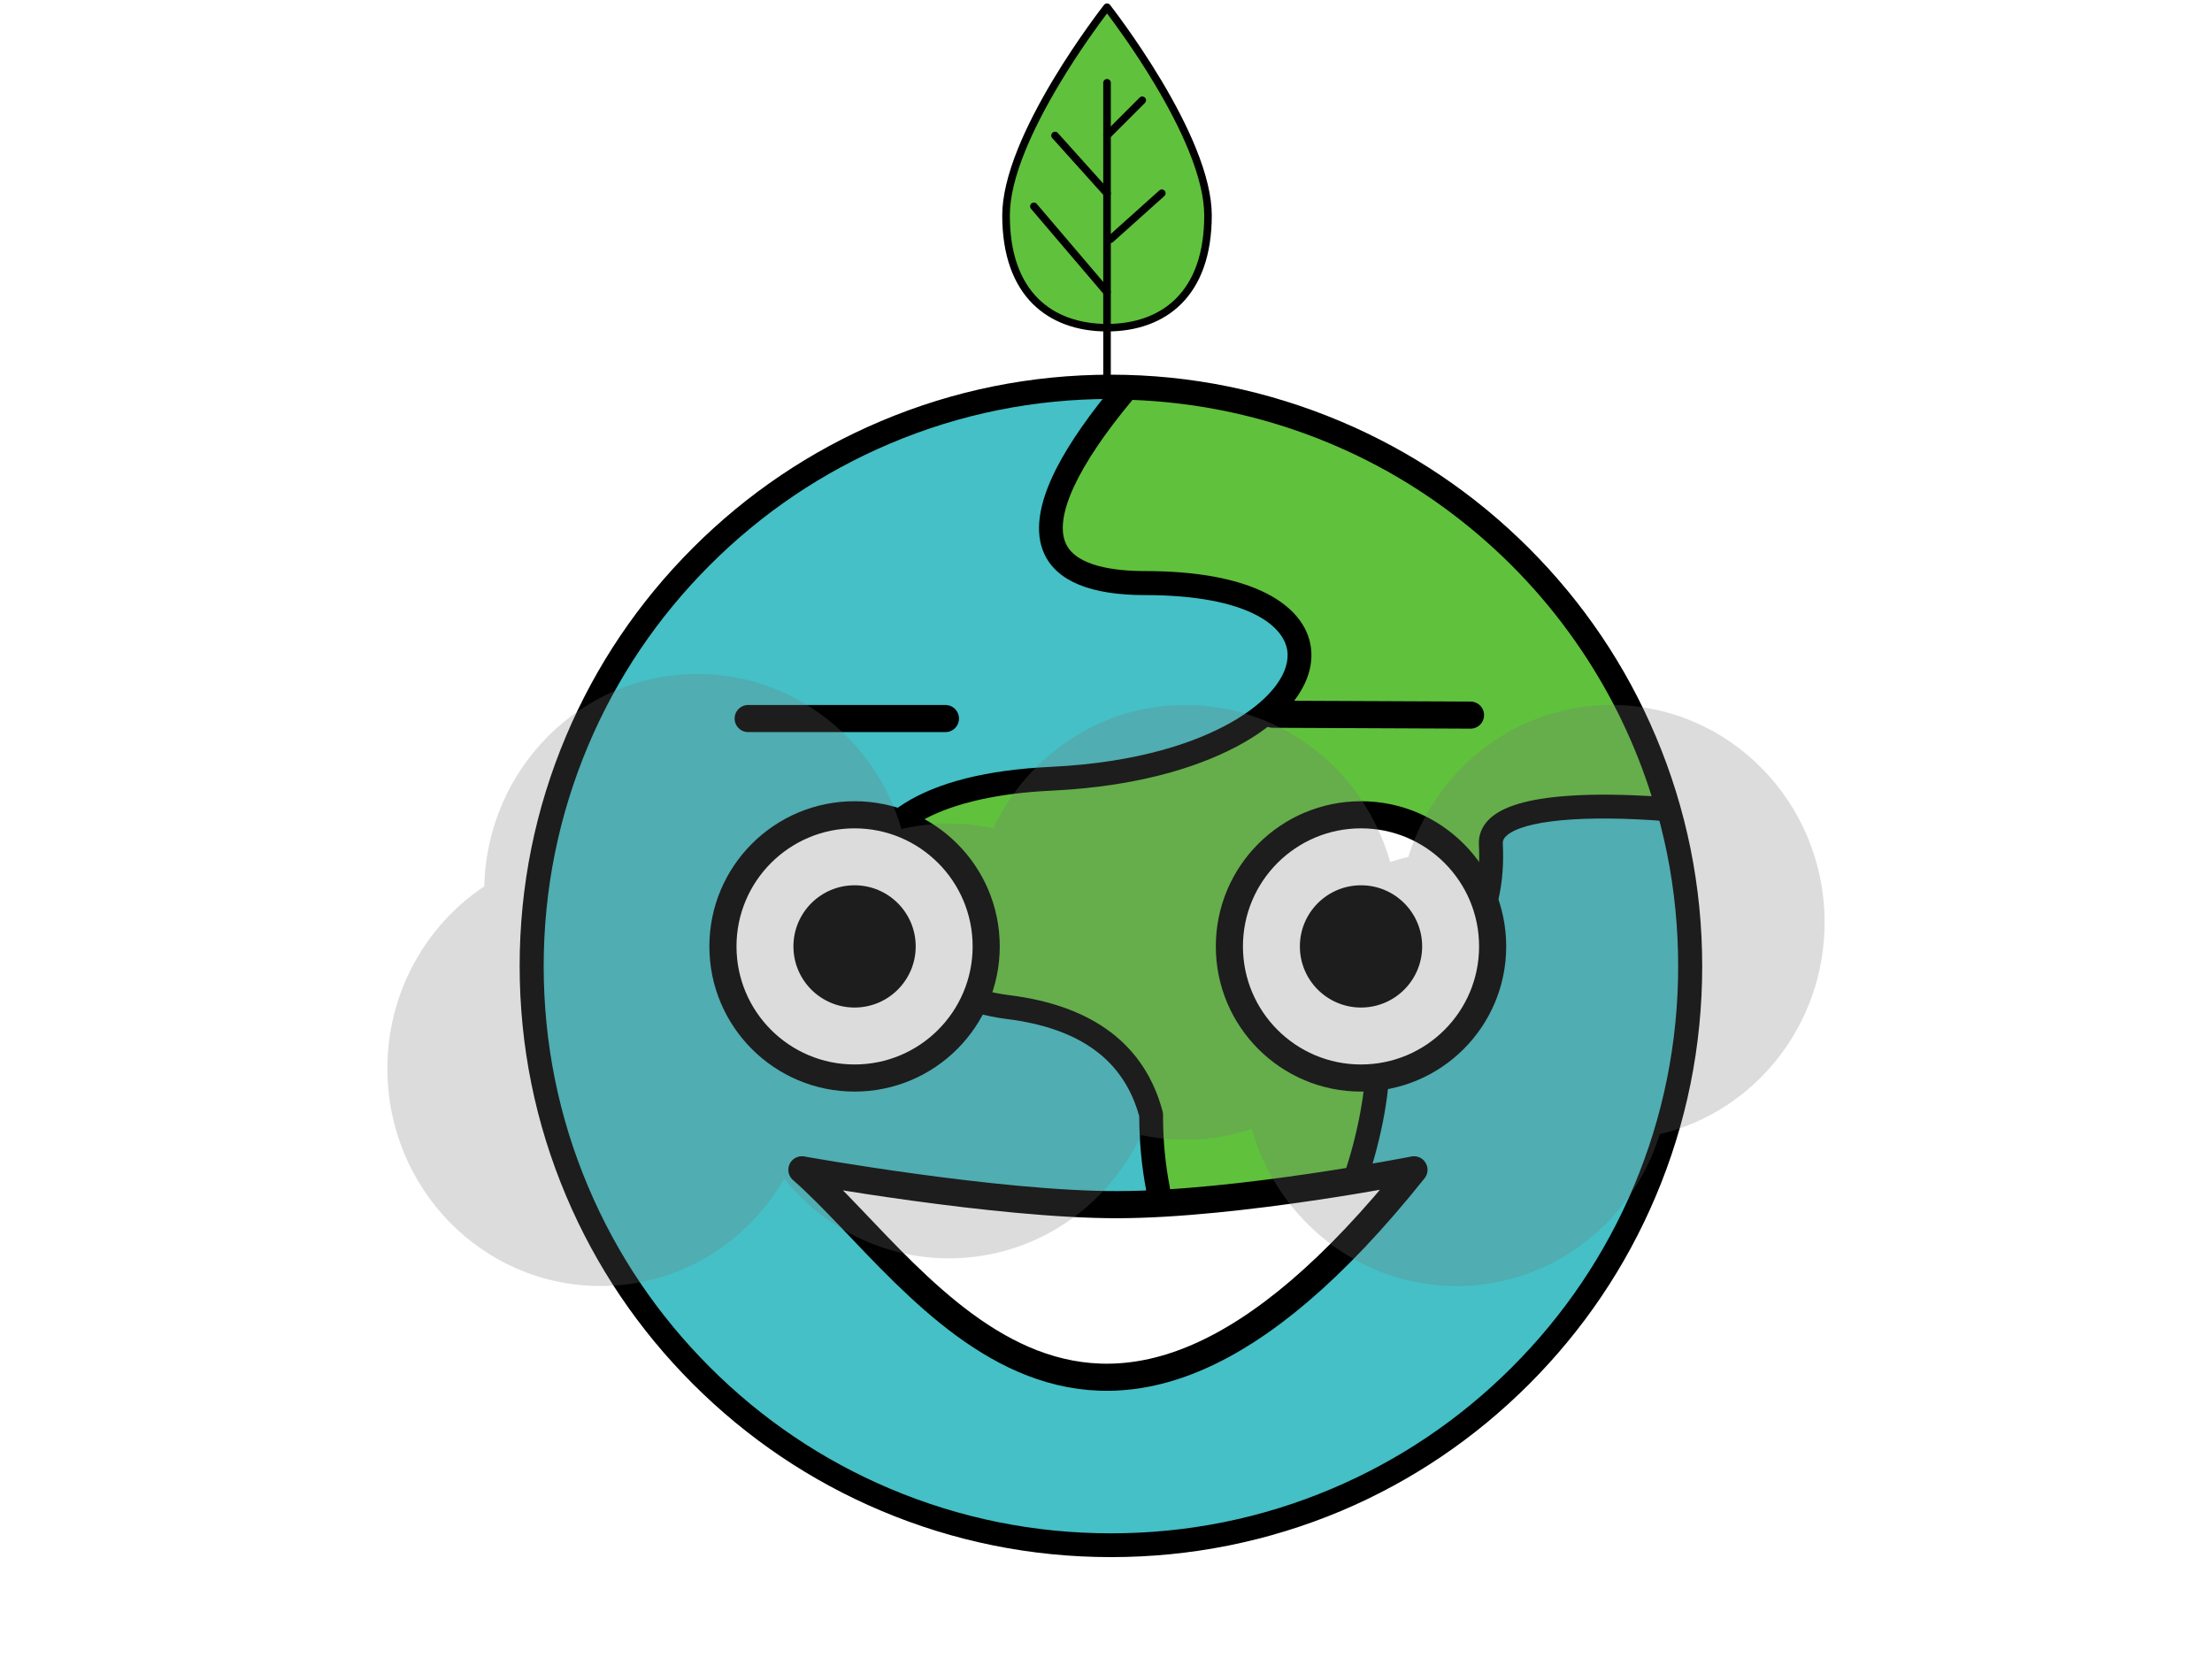 <svg width="571" height="432" viewBox="0 0 571 432" fill="none" xmlns="http://www.w3.org/2000/svg">
<path d="M137.258 249.42C137.258 269.054 141.125 288.496 148.639 306.636C156.153 324.776 167.166 341.258 181.049 355.142C194.933 369.025 211.415 380.038 229.555 387.552C247.695 395.066 267.137 398.933 286.771 398.933C306.406 398.933 325.848 395.066 343.988 387.552C362.128 380.038 378.61 369.025 392.494 355.142C406.377 341.258 417.39 324.776 424.904 306.636C432.418 288.496 436.285 269.054 436.285 249.42C436.285 229.785 432.418 210.343 424.904 192.203C417.39 174.063 406.377 157.581 392.494 143.697C378.61 129.814 362.128 118.801 343.988 111.287C325.848 103.773 306.406 99.906 286.771 99.906C267.137 99.906 247.695 103.773 229.555 111.287C211.415 118.801 194.933 129.814 181.049 143.697C167.166 157.581 156.153 174.063 148.639 192.203C141.125 210.343 137.258 229.785 137.258 249.42Z" fill="#44C0C6"/>
<path d="M286.772 401.988C266.188 401.988 246.191 397.946 227.367 389.984C209.191 382.3 192.867 371.283 178.856 357.273C164.846 343.263 153.829 326.938 146.145 308.762C138.184 289.938 134.141 269.972 134.141 249.358C134.141 228.744 138.184 208.778 146.145 189.953C153.829 171.777 164.846 155.453 178.856 141.443C192.867 127.432 209.191 116.416 227.367 108.732C246.191 100.77 266.158 96.727 286.772 96.727C307.386 96.727 327.352 100.862 346.176 108.824C364.352 116.508 380.677 127.525 394.687 141.535C408.697 155.545 419.714 171.87 427.398 190.046C435.359 208.87 439.402 228.836 439.402 249.45C439.402 270.064 435.359 290.03 427.398 308.855C419.714 327.031 408.697 343.355 394.687 357.366C380.677 371.376 364.352 382.393 346.176 390.076C327.352 397.976 307.386 401.988 286.772 401.988ZM286.772 102.992C266.991 102.992 247.827 106.849 229.774 114.502C212.339 121.878 196.693 132.432 183.238 145.886C169.784 159.341 159.23 174.987 151.854 192.422C144.232 210.475 140.344 229.639 140.344 249.419C140.344 269.2 144.201 288.364 151.854 306.417C159.23 323.852 169.784 339.498 183.238 352.953C196.693 366.407 212.339 376.961 229.774 384.337C247.827 391.959 266.991 395.847 286.772 395.847C306.552 395.847 325.716 391.99 343.769 384.337C361.204 376.961 376.85 366.407 390.305 352.953C403.759 339.498 414.313 323.852 421.689 306.417C429.311 288.364 433.199 269.2 433.199 249.419C433.199 229.639 429.342 210.475 421.689 192.422C414.313 174.987 403.759 159.341 390.305 145.886C376.85 132.432 361.204 121.878 343.769 114.502C325.716 106.88 306.552 102.992 286.772 102.992Z" fill="black"/>
<path d="M290.937 100.122C272.576 121.878 255.943 150.515 295.597 150.515C359.6 150.515 342.936 197.668 271.28 201.032C199.594 204.396 219.807 254.943 260.232 259.973C285.105 263.09 293.993 275.743 297.202 287.778V288.241C297.202 294.844 297.85 301.14 298.992 306.972V307.096C298.992 307.836 299.146 308.515 299.424 309.101C303.806 329.006 314.205 332.925 326.364 332.925C342.473 332.925 353.273 299.319 355.218 280.834C358.211 252.814 386.663 252.999 384.873 217.819C384.349 207.667 410.888 207.296 430.607 208.87C413.295 147.337 357.594 101.943 290.937 100.122Z" fill="#60C13D"/>
<path d="M326.333 336.073C315.1 336.073 301.584 333.11 296.43 310.12C296.091 309.256 295.906 308.299 295.875 307.312C294.702 301.078 294.085 294.69 294.085 288.272V288.179C290.073 273.675 278.841 265.436 259.831 263.059C249.061 261.702 239.032 257.227 231.626 250.438C224.281 243.711 220.27 235.317 220.578 227.386C220.794 221.831 223.17 213.87 233.354 207.451C242.118 201.927 254.832 198.748 271.126 197.977C294.733 196.866 309.391 191.219 317.538 186.652C326.981 181.375 332.536 174.74 332.382 168.938C332.227 161.872 322.476 153.632 295.597 153.632C281.587 153.632 272.854 150.052 269.583 143.016C267.021 137.493 268.04 130.086 272.638 121.045C276.032 114.379 281.402 106.664 288.592 98.147C289.209 97.437 290.104 97.036 291.03 97.067C307.694 97.53 324.019 100.647 339.541 106.356C354.569 111.879 368.58 119.748 381.201 129.716C393.699 139.591 404.531 151.287 413.418 164.495C422.429 177.918 429.218 192.577 433.569 208.099C433.847 209.056 433.631 210.105 432.983 210.907C432.335 211.679 431.348 212.111 430.36 212.018C408.913 210.29 392.989 211.771 388.762 215.875C387.99 216.616 387.928 217.233 387.928 217.727C388.978 238.403 379.905 248.031 371.882 256.517C365.525 263.275 359.507 269.632 358.273 281.205C357.131 291.975 353.428 305.275 348.861 315.15C342.534 328.852 334.758 336.073 326.333 336.073ZM292.326 103.239C278.069 120.366 271.99 133.543 275.168 140.393C277.884 146.195 287.759 147.429 295.597 147.429C308.867 147.429 319.421 149.373 326.95 153.2C334.264 156.934 338.399 162.458 338.523 168.784C338.708 177.054 332.166 185.541 320.532 192.021C311.798 196.897 296.214 202.945 271.403 204.118C243.939 205.414 227.244 214.178 226.719 227.602C226.472 233.712 229.774 240.378 235.761 245.871C242.241 251.827 251.067 255.746 260.572 256.918C282.235 259.634 295.566 269.756 300.134 287.006C300.195 287.253 300.226 287.531 300.226 287.809V288.272C300.226 294.382 300.812 300.492 301.954 306.417C301.985 306.602 302.016 306.818 302.016 307.003V307.127C302.016 307.404 302.078 307.651 302.17 307.867C302.263 308.052 302.325 308.268 302.386 308.484C306.275 326.229 314.792 329.87 326.333 329.87C334.079 329.87 340.282 319.007 343.275 312.558C348.49 301.263 351.329 288.241 352.132 280.557C353.582 266.917 360.618 259.48 367.376 252.29C375.245 243.957 382.682 236.057 381.757 218.036C381.633 215.567 382.559 213.283 384.441 211.463C387.836 208.191 394.378 206.216 404.5 205.476C411.937 204.92 419.93 205.167 426.348 205.538C422.152 192.206 416.103 179.585 408.265 167.92C399.748 155.237 389.348 144.004 377.344 134.53C365.247 124.964 351.792 117.434 337.35 112.126C322.939 106.818 307.787 103.825 292.326 103.239Z" fill="black"/>
<path d="M193.132 185.5L244.047 185.5" stroke="black" stroke-width="7" stroke-linecap="round" stroke-linejoin="round"/>
<path d="M379.591 184.614L328.545 184.386" stroke="black" stroke-width="7" stroke-linecap="round" stroke-linejoin="round"/>
<path d="M365 302C281.101 407.051 239 330 207 302C207 302 257.323 311.056 288.5 311C319.677 310.944 365 302 365 302Z" fill="white" stroke="black" stroke-width="7" stroke-linecap="round" stroke-linejoin="round"/>
<circle cx="220.595" cy="244.326" r="33.979" fill="white" stroke="black" stroke-width="7"/>
<circle cx="220.595" cy="244.326" r="15.781" fill="black"/>
<circle cx="351.327" cy="244.326" r="33.979" fill="white" stroke="black" stroke-width="7"/>
<circle cx="351.327" cy="244.326" r="15.781" fill="black"/>
<path d="M311.83 55.605C311.83 76.172 300.16 84.6 285.766 84.6C271.371 84.6 259.692 76.172 259.692 55.605C259.692 35.039 285.766 1.865 285.766 1.865C285.766 1.865 311.83 35.039 311.83 55.605Z" fill="#60C13D"/>
<path d="M285.766 85.566C277.924 85.566 271.313 83.125 266.645 78.506C264.106 75.996 262.153 72.842 260.824 69.141C259.428 65.244 258.715 60.684 258.715 55.605C258.715 50.791 260.112 44.922 262.856 38.164C265.033 32.803 268.071 26.875 271.879 20.518C278.364 9.727 284.926 1.348 284.994 1.26C285.18 1.025 285.463 0.889 285.766 0.889C286.069 0.889 286.352 1.025 286.537 1.26C286.606 1.348 293.168 9.727 299.643 20.518C303.451 26.865 306.489 32.803 308.666 38.164C311.42 44.922 312.807 50.791 312.807 55.605C312.807 60.684 312.094 65.244 310.698 69.141C309.369 72.842 307.416 75.996 304.877 78.506C300.219 83.125 293.608 85.566 285.766 85.566ZM285.766 3.467C283.852 5.986 278.676 12.998 273.559 21.543C269.799 27.803 266.811 33.652 264.672 38.906C262.016 45.42 260.678 51.035 260.678 55.605C260.678 65.049 263.149 72.285 268.022 77.119C272.309 81.367 278.451 83.623 285.766 83.623C293.08 83.623 299.223 81.377 303.51 77.119C308.383 72.285 310.854 65.049 310.854 55.605C310.854 51.045 309.506 45.42 306.85 38.897C304.711 33.633 301.713 27.783 297.953 21.523C292.836 12.988 287.67 5.986 285.766 3.467Z" fill="black"/>
<path d="M285.766 99.365C285.229 99.365 284.789 98.926 284.789 98.389V21.367C284.789 20.83 285.229 20.391 285.766 20.391C286.303 20.391 286.742 20.83 286.742 21.367V98.379C286.742 98.926 286.303 99.365 285.766 99.365Z" fill="black"/>
<path d="M285.766 50.898C285.502 50.898 285.229 50.791 285.043 50.576L271.615 35.635C271.254 35.234 271.283 34.619 271.693 34.258C272.094 33.897 272.709 33.926 273.07 34.336L286.498 49.277C286.859 49.678 286.83 50.293 286.42 50.654C286.225 50.82 286 50.898 285.766 50.898ZM285.766 76.406C285.492 76.406 285.219 76.289 285.024 76.064L266.147 53.906C265.795 53.496 265.844 52.881 266.254 52.529C266.664 52.178 267.279 52.227 267.631 52.637L286.498 74.795C286.85 75.205 286.801 75.82 286.391 76.172C286.215 76.328 285.99 76.406 285.766 76.406ZM285.766 35.957C285.512 35.957 285.268 35.859 285.072 35.674C284.691 35.293 284.691 34.678 285.072 34.297L294.174 25.195C294.555 24.814 295.17 24.814 295.551 25.195C295.932 25.576 295.932 26.191 295.551 26.572L286.449 35.674C286.264 35.859 286.01 35.957 285.766 35.957ZM286.645 62.754C286.381 62.754 286.107 62.647 285.922 62.432C285.561 62.031 285.6 61.416 286 61.055L299.262 49.16C299.662 48.799 300.277 48.838 300.639 49.238C301 49.639 300.961 50.254 300.561 50.615L287.299 62.5C287.113 62.666 286.879 62.754 286.645 62.754Z" fill="black"/>
<g opacity="0.25" filter="url(#filter0_f_23_135)">
<path d="M180 174C204.891 174 225.92 190.873 232.702 214.021C236.656 213.099 240.772 212.612 245 212.612C248.912 212.612 252.728 213.03 256.408 213.822C265.285 194.995 284.155 182 306 182C331.076 182 352.232 199.125 358.851 222.538C360.387 222.024 361.952 221.576 363.545 221.2C370.579 198.475 391.404 182 416 182C446.376 182 471 207.127 471 238.122C471 264.747 452.831 287.041 428.454 292.799C421.42 315.524 400.596 332 376 332C350.923 332 329.767 314.875 323.148 291.461C317.752 293.266 311.988 294.245 306 294.245C302.088 294.245 298.272 293.827 294.591 293.034C285.715 311.862 266.845 324.857 245 324.857C227.847 324.857 212.528 316.844 202.441 304.286C192.884 320.869 175.217 332 155 332C124.624 332 100 306.873 100 275.878C100 256.17 109.956 238.835 125.015 228.822C125.692 198.427 150.05 174 180 174Z" fill="#747474"/>
</g>
<defs>
<filter id="filter0_f_23_135" x="0" y="74" width="571" height="358" filterUnits="userSpaceOnUse" color-interpolation-filters="sRGB">
<feFlood flood-opacity="0" result="BackgroundImageFix"/>
<feBlend mode="normal" in="SourceGraphic" in2="BackgroundImageFix" result="shape"/>
<feGaussianBlur stdDeviation="50" result="effect1_foregroundBlur_23_135"/>
</filter>
</defs>
</svg>
